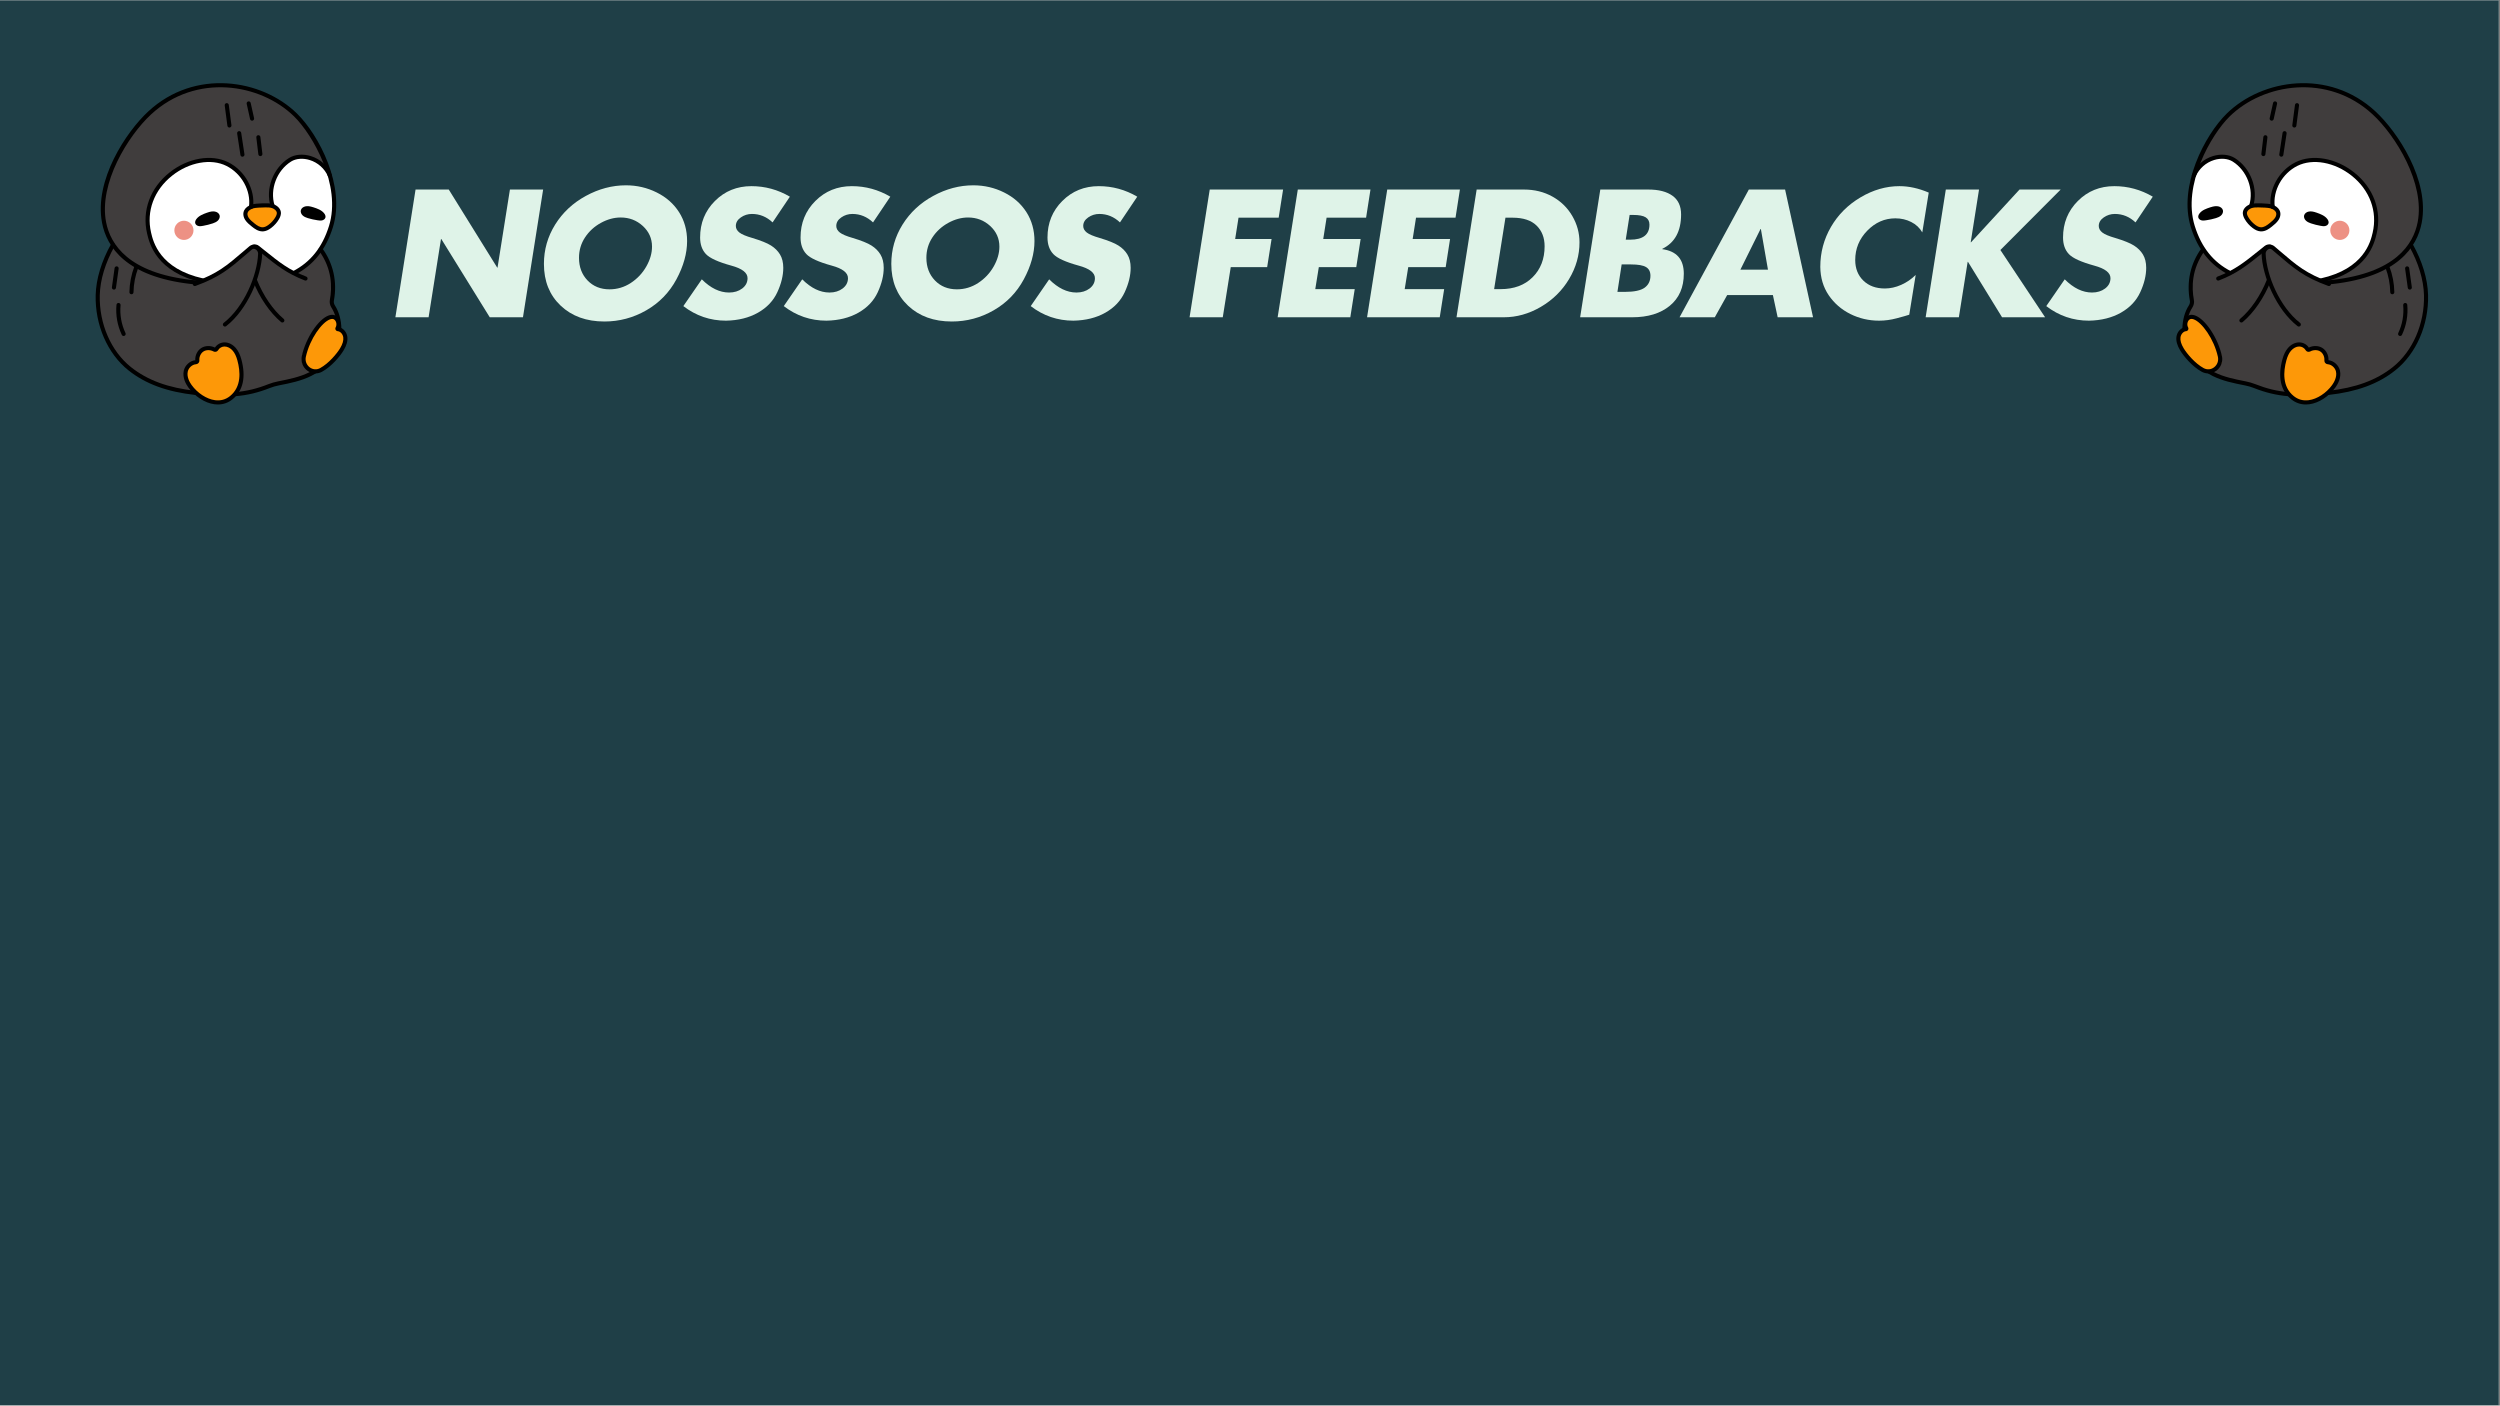 <svg xmlns="http://www.w3.org/2000/svg" xmlns:xlink="http://www.w3.org/1999/xlink" width="1366" zoomAndPan="magnify" viewBox="0 0 1024.5 576" height="768" preserveAspectRatio="xMidYMid meet" version="1.0"><rect x="0" y="0" width="1024.5" height="576" fill="#808080" stroke="none"/><defs><g/><clipPath id="d1fbc9f12b"><path d="M 0 0.141 L 1024 0.141 L 1024 575.859 L 0 575.859 Z M 0 0.141 " clip-rule="nonzero"/></clipPath><clipPath id="0085725b24"><path d="M 123 129 L 142.613 129 L 142.613 154 L 123 154 Z M 123 129 " clip-rule="nonzero"/></clipPath><clipPath id="735d851db3"><path d="M 953 99 L 995.727 99 L 995.727 162 L 953 162 Z M 953 99 " clip-rule="nonzero"/></clipPath><clipPath id="f1d25b22ab"><path d="M 891.621 129 L 911 129 L 911 154 L 891.621 154 Z M 891.621 129 " clip-rule="nonzero"/></clipPath></defs><g clip-path="url(#d1fbc9f12b)"><path fill="#ffffff" d="M 0 0.141 L 1024 0.141 L 1024 575.859 L 0 575.859 Z M 0 0.141 " fill-opacity="1" fill-rule="nonzero"/><path fill="#1f3f47" d="M 0 0.141 L 1024 0.141 L 1024 575.859 L 0 575.859 Z M 0 0.141 " fill-opacity="1" fill-rule="nonzero"/></g><path fill="#403d3d" d="M 139.066 134.953 C 139.035 131.605 138.215 128.207 136.551 125.637 C 136.051 124.871 135.832 123.949 136 123.051 C 137.41 115.578 135.617 108.238 131.02 102.27 C 128.473 95.562 121.508 91.801 114.863 89.305 C 97.199 82.66 78.453 81.281 53.262 90.246 C 45.91 98.793 40.324 107.949 40.035 119.434 C 39.746 130.918 44.879 144.52 53.609 151.453 C 63.434 159.254 74.977 160.957 87.305 161.578 C 94.797 161.957 101.602 161.672 110.332 158.203 C 111.574 157.707 112.867 157.355 114.176 157.098 C 118.512 156.238 123.07 155.352 127.184 153.293 C 127.785 152.992 128.379 152.66 128.957 152.305 " fill-opacity="1" fill-rule="nonzero"/><path fill="#403d3d" d="M 105.07 116.238 C 116.938 114.605 130.086 110.562 135.621 92.871 C 140.852 76.156 129.512 55.348 121.109 47.117 C 106.703 33.012 79.773 29.242 61.367 46.246 C 52.344 54.582 39.418 74.332 42.648 91.18 C 44.59 101.297 52.84 112.699 78.438 115.551 C 80.973 115.836 97.852 117.23 105.07 116.238 Z M 105.07 116.238 " fill-opacity="1" fill-rule="nonzero"/><path fill="#ffffff" d="M 101.215 116.797 C 112.332 117.469 123.168 111.762 129.648 104.426 C 134.914 98.465 136.691 92.191 136.508 85.145 C 136.324 78.102 137.762 76.375 134.82 71.176 C 132.027 66.23 125.742 62.352 120.945 64.801 C 116.148 67.25 112.461 71.828 111.055 77.082 C 110.301 79.895 110.266 83.168 112.066 85.449 C 109.102 85.535 106.133 85.617 103.164 85.703 C 103.75 78.859 100.703 72.059 95.379 68.379 C 90.055 64.695 82.695 64.297 77.023 67.383 C 70.852 70.957 62.066 76.824 61.445 83.594 C 60.828 90.359 58.77 102.812 72.324 110.918 C 84.469 116.668 90.195 116.129 101.215 116.797 Z M 101.215 116.797 " fill-opacity="1" fill-rule="nonzero"/><path fill="#fd9808" d="M 103.668 84.535 C 102.48 84.875 101.359 85.539 100.855 86.5 C 100.316 87.52 100.562 88.715 101.184 89.676 C 101.805 90.637 102.762 91.41 103.703 92.168 C 104.855 93.098 106.219 94.09 107.84 93.973 C 108.883 93.898 109.809 93.363 110.59 92.77 C 111.859 91.809 112.902 90.637 113.633 89.348 C 114.07 88.582 114.402 87.73 114.25 86.902 C 114.035 85.73 112.863 84.824 111.547 84.387 C 110.227 83.949 104.859 84.199 103.668 84.535 Z M 103.668 84.535 " fill-opacity="1" fill-rule="nonzero"/><path fill="#ed9184" d="M 79.293 94.391 C 79.293 94.914 79.195 95.414 78.996 95.898 C 78.797 96.379 78.512 96.805 78.145 97.176 C 77.777 97.543 77.352 97.828 76.871 98.027 C 76.391 98.227 75.891 98.328 75.371 98.328 C 74.852 98.328 74.352 98.227 73.871 98.027 C 73.391 97.828 72.965 97.543 72.598 97.176 C 72.23 96.805 71.945 96.379 71.746 95.898 C 71.547 95.414 71.449 94.914 71.449 94.391 C 71.449 93.871 71.547 93.367 71.746 92.887 C 71.945 92.402 72.23 91.977 72.598 91.609 C 72.965 91.238 73.391 90.953 73.871 90.754 C 74.352 90.555 74.852 90.453 75.371 90.453 C 75.891 90.453 76.391 90.555 76.871 90.754 C 77.352 90.953 77.777 91.238 78.145 91.609 C 78.512 91.977 78.797 92.402 78.996 92.887 C 79.195 93.367 79.293 93.871 79.293 94.391 Z M 79.293 94.391 " fill-opacity="1" fill-rule="nonzero"/><path fill="#000000" d="M 84.797 87.18 C 83.18 87.762 81.465 88.418 80.453 89.812 C 80.102 90.301 79.848 90.918 80.012 91.5 C 80.18 92.105 80.777 92.512 81.391 92.637 C 82.008 92.762 82.641 92.656 83.258 92.539 C 84.605 92.285 85.945 91.98 87.238 91.531 C 87.984 91.27 88.734 90.945 89.297 90.391 C 89.863 89.836 90.211 89 90 88.234 C 89.77 87.395 88.926 86.844 88.074 86.695 C 87.219 86.547 86.316 86.633 84.797 87.18 Z M 84.797 87.18 " fill-opacity="1" fill-rule="nonzero"/><path fill="#000000" d="M 128.449 84.957 C 130.082 85.492 131.816 86.094 132.867 87.461 C 133.234 87.938 133.508 88.547 133.363 89.133 C 133.211 89.742 132.625 90.168 132.016 90.312 C 131.402 90.457 130.766 90.367 130.145 90.27 C 128.793 90.055 127.445 89.793 126.137 89.379 C 125.383 89.141 124.625 88.84 124.043 88.301 C 123.465 87.762 123.09 86.938 123.277 86.168 C 123.484 85.324 124.309 84.746 125.16 84.57 C 126.008 84.398 126.91 84.457 128.449 84.957 Z M 128.449 84.957 " fill-opacity="1" fill-rule="nonzero"/><path fill="#000000" d="M 80.184 161.867 C 80.152 161.867 80.125 161.867 80.094 161.863 C 68.414 160.574 59.691 157.371 52.648 151.773 C 44.051 144.945 38.902 133.125 39.207 120.918 C 39.375 114.328 41.562 107.09 45.535 99.98 C 45.762 99.574 46.273 99.43 46.676 99.66 C 47.082 99.887 47.227 100.398 47 100.805 C 43.156 107.676 41.043 114.645 40.887 120.961 C 40.594 132.648 45.5 143.949 53.688 150.453 C 60.477 155.844 68.926 158.938 80.277 160.188 C 80.734 160.238 81.066 160.656 81.02 161.117 C 80.973 161.547 80.605 161.867 80.184 161.867 Z M 80.184 161.867 " fill-opacity="1" fill-rule="nonzero"/><path fill="#000000" d="M 96.527 162.363 C 96.098 162.363 95.73 162.031 95.691 161.59 C 95.652 161.129 95.996 160.723 96.457 160.684 C 101.082 160.297 105.395 159.258 110.023 157.418 C 111.238 156.938 112.543 156.562 114.016 156.27 L 114.145 156.246 C 118.418 155.398 122.84 154.527 126.809 152.539 C 127.391 152.246 127.969 151.926 128.527 151.582 C 128.922 151.344 129.438 151.465 129.68 151.863 C 129.922 152.262 129.797 152.777 129.402 153.02 C 128.801 153.391 128.18 153.734 127.559 154.047 C 123.387 156.137 118.852 157.031 114.469 157.898 L 114.34 157.922 C 112.969 158.195 111.758 158.543 110.641 158.984 C 105.855 160.887 101.391 161.961 96.598 162.359 C 96.574 162.363 96.551 162.363 96.527 162.363 Z M 96.527 162.363 " fill-opacity="1" fill-rule="nonzero"/><path fill="#000000" d="M 139.066 135.797 C 138.605 135.797 138.23 135.426 138.227 134.961 C 138.195 131.562 137.348 128.414 135.848 126.098 C 135.211 125.117 134.973 123.98 135.176 122.895 C 136.137 117.789 136.145 110.152 130.727 102.758 C 130.453 102.383 130.531 101.855 130.906 101.578 C 131.277 101.305 131.805 101.383 132.078 101.758 C 136.586 107.91 138.273 115.527 136.828 123.207 C 136.703 123.863 136.855 124.566 137.254 125.18 C 138.93 127.762 139.871 131.23 139.906 134.945 C 139.91 135.41 139.539 135.793 139.074 135.797 C 139.07 135.797 139.07 135.797 139.066 135.797 Z M 139.066 135.797 " fill-opacity="1" fill-rule="nonzero"/><path fill="#fd9808" d="M 129.391 152.191 C 132.734 150.926 137.625 147.273 140.094 143.148 C 140.996 141.641 141.73 139.898 141.504 138.141 C 141.293 136.531 140.016 134.992 138.48 134.887 C 138.301 134.875 138.207 134.695 138.297 134.535 C 139.043 133.207 138.746 131.312 137.566 130.348 C 136.273 129.293 133.34 131.207 132.004 132.086 C 124.488 142.961 119.109 149.945 129.391 152.191 Z M 129.391 152.191 " fill-opacity="1" fill-rule="nonzero"/><g clip-path="url(#0085725b24)"><path fill="#000000" d="M 129.293 153.027 C 128.098 153.027 126.906 152.633 125.891 151.863 C 124.031 150.453 123.191 148.148 123.699 145.852 C 125.32 138.52 130.465 130.773 134.711 129.273 C 136.359 128.695 137.457 129.18 138.094 129.691 C 139.363 130.719 139.852 132.609 139.348 134.207 C 140.859 134.703 142.102 136.238 142.336 138.035 C 142.551 139.695 142.051 141.512 140.812 143.582 C 139.395 145.945 135.871 150.23 131.953 152.348 C 131.113 152.801 130.199 153.027 129.293 153.027 Z M 136.141 130.695 C 135.902 130.695 135.617 130.742 135.27 130.863 C 131.922 132.043 126.961 138.859 125.34 146.215 C 124.973 147.859 125.574 149.512 126.902 150.52 C 128.176 151.488 129.77 151.617 131.16 150.863 C 134.75 148.922 138.105 144.836 139.375 142.715 C 140.41 140.98 140.836 139.52 140.672 138.25 C 140.504 136.953 139.473 135.801 138.422 135.727 C 138.051 135.703 137.723 135.492 137.551 135.168 C 137.375 134.84 137.379 134.449 137.566 134.121 C 138.121 133.137 137.875 131.68 137.039 131.004 C 136.93 130.914 136.66 130.695 136.141 130.695 Z M 139.027 134.949 Z M 139.027 134.949 " fill-opacity="1" fill-rule="nonzero"/></g><path fill="#fd9808" d="M 94.77 162.977 C 89.211 167.445 81.629 163.496 77.852 158.281 C 76.566 156.5 75.652 154.234 76.133 152.066 C 76.613 149.898 78.918 148.121 81.008 148.469 C 80.48 146.535 81.348 144.293 83.016 143.273 C 84.68 142.25 86.996 142.547 88.441 143.637 C 88.926 142.125 90.488 141.148 92.023 141.148 C 93.559 141.148 95.016 142.004 96.031 143.199 C 97.047 144.395 97.664 145.898 98.082 147.43 C 99.48 152.531 99.789 158.941 94.77 162.977 Z M 94.77 162.977 " fill-opacity="1" fill-rule="nonzero"/><path fill="#000000" d="M 89.273 165.762 C 88.809 165.762 88.332 165.727 87.852 165.664 C 83.965 165.141 79.871 162.5 77.176 158.773 C 76.207 157.438 74.676 154.766 75.316 151.887 C 75.805 149.68 77.848 147.836 80.023 147.605 C 79.91 145.582 80.922 143.566 82.578 142.555 C 84.133 141.602 86.32 141.559 88.086 142.434 C 88.91 141.137 90.434 140.305 92.02 140.305 C 92.023 140.305 92.023 140.305 92.023 140.305 C 93.711 140.309 95.402 141.164 96.668 142.652 C 97.637 143.793 98.363 145.281 98.891 147.207 C 100.879 154.465 99.637 160.145 95.293 163.633 C 93.551 165.039 91.492 165.762 89.273 165.762 Z M 85.375 143.484 C 84.68 143.484 84.004 143.652 83.453 143.992 C 82.301 144.695 81.582 146.188 81.707 147.621 C 81.742 148.035 81.609 148.453 81.34 148.762 C 81.078 149.066 80.715 149.246 80.316 149.27 C 78.805 149.363 77.297 150.699 76.953 152.25 C 76.457 154.484 77.73 156.676 78.531 157.785 C 80.934 161.098 84.68 163.535 88.078 163.992 C 90.402 164.309 92.473 163.742 94.246 162.32 C 99.02 158.484 98.527 152.227 97.273 147.656 C 96.812 145.973 96.195 144.691 95.391 143.746 C 94.457 142.648 93.199 141.992 92.023 141.992 C 92.023 141.992 92.02 141.992 92.02 141.992 C 90.973 141.992 89.934 142.574 89.441 143.441 C 89.039 144.145 88.18 144.398 87.477 144.016 C 86.824 143.66 86.09 143.484 85.375 143.484 Z M 85.375 143.484 " fill-opacity="1" fill-rule="nonzero"/><path fill="#000000" d="M 46.695 118.684 C 46.656 118.684 46.617 118.68 46.578 118.672 C 46.117 118.609 45.797 118.184 45.863 117.723 L 46.957 109.867 C 47.02 109.406 47.445 109.086 47.902 109.152 C 48.363 109.215 48.684 109.641 48.617 110.102 L 47.523 117.957 C 47.465 118.379 47.105 118.684 46.695 118.684 Z M 46.695 118.684 " fill-opacity="1" fill-rule="nonzero"/><path fill="#000000" d="M 53.875 120.59 C 53.867 120.59 53.863 120.59 53.859 120.59 C 53.395 120.582 53.027 120.199 53.035 119.734 C 53.102 116.105 53.789 112.543 55.082 109.148 C 55.246 108.715 55.73 108.496 56.164 108.664 C 56.598 108.828 56.812 109.316 56.648 109.75 C 55.426 112.961 54.773 116.328 54.711 119.766 C 54.703 120.223 54.328 120.59 53.875 120.59 Z M 53.875 120.59 " fill-opacity="1" fill-rule="nonzero"/><path fill="#000000" d="M 50.668 137.691 C 50.355 137.691 50.055 137.516 49.91 137.211 C 48.098 133.387 47.348 129.133 47.734 124.914 C 47.777 124.449 48.18 124.102 48.648 124.152 C 49.109 124.195 49.449 124.605 49.406 125.066 C 49.047 128.984 49.742 132.934 51.426 136.488 C 51.625 136.91 51.445 137.41 51.027 137.613 C 50.91 137.668 50.789 137.691 50.668 137.691 Z M 50.668 137.691 " fill-opacity="1" fill-rule="nonzero"/><path fill="#000000" d="M 103.301 49.461 C 102.914 49.461 102.57 49.191 102.48 48.801 L 101.094 42.559 C 100.992 42.105 101.277 41.652 101.73 41.551 C 102.18 41.453 102.629 41.738 102.73 42.191 L 104.121 48.434 C 104.219 48.887 103.934 49.336 103.484 49.438 C 103.422 49.453 103.359 49.461 103.301 49.461 Z M 103.301 49.461 " fill-opacity="1" fill-rule="nonzero"/><path fill="#000000" d="M 94.016 52.27 C 93.602 52.27 93.242 51.961 93.184 51.539 L 92.09 43.207 C 92.031 42.746 92.352 42.324 92.812 42.262 C 93.27 42.203 93.691 42.527 93.754 42.988 L 94.848 51.316 C 94.91 51.781 94.586 52.203 94.125 52.262 C 94.09 52.27 94.051 52.27 94.016 52.27 Z M 94.016 52.27 " fill-opacity="1" fill-rule="nonzero"/><path fill="#000000" d="M 99.352 64.223 C 98.941 64.223 98.586 63.922 98.523 63.508 L 97.184 54.703 C 97.113 54.242 97.43 53.812 97.887 53.742 C 98.348 53.676 98.773 53.988 98.844 54.449 L 100.18 63.254 C 100.25 63.711 99.938 64.141 99.477 64.211 C 99.434 64.219 99.395 64.223 99.352 64.223 Z M 99.352 64.223 " fill-opacity="1" fill-rule="nonzero"/><path fill="#000000" d="M 106.699 63.977 C 106.281 63.977 105.918 63.66 105.867 63.234 L 105.043 56.344 C 104.984 55.879 105.312 55.461 105.773 55.406 C 106.234 55.352 106.652 55.68 106.707 56.141 L 107.531 63.031 C 107.59 63.492 107.258 63.914 106.801 63.969 C 106.766 63.973 106.73 63.977 106.699 63.977 Z M 106.699 63.977 " fill-opacity="1" fill-rule="nonzero"/><path fill="#000000" d="M 81.059 116.633 C 81.035 116.633 81.012 116.633 80.988 116.633 C 79.734 116.527 78.805 116.441 78.348 116.391 C 51.562 113.406 43.703 101.121 41.824 91.34 C 38.48 73.898 51.688 54.043 60.801 45.625 C 79.867 28.012 107.254 32.375 121.695 46.516 C 130.742 55.375 141.68 76.316 136.422 93.125 C 133.531 102.352 128.414 108.738 120.773 112.645 C 120.359 112.855 119.855 112.691 119.648 112.277 C 119.438 111.863 119.602 111.355 120.012 111.145 C 127.23 107.453 132.074 101.395 134.82 92.617 C 140.051 75.906 128.09 55.129 120.523 47.719 C 106.629 34.113 80.277 29.918 61.938 46.867 C 52.438 55.645 40.426 75.145 43.473 91.023 C 45.242 100.246 52.762 111.844 78.531 114.715 C 78.98 114.766 79.895 114.852 81.125 114.953 C 81.586 114.992 81.93 115.398 81.895 115.859 C 81.855 116.301 81.492 116.633 81.059 116.633 Z M 81.059 116.633 " fill-opacity="1" fill-rule="nonzero"/><path fill="#000000" d="M 107.574 94.824 C 105.812 94.824 104.387 93.801 103.176 92.824 C 102.242 92.074 101.184 91.219 100.48 90.133 C 99.621 88.805 99.484 87.297 100.113 86.105 C 100.676 85.035 101.891 84.168 103.441 83.727 C 104.711 83.367 110.238 83.062 111.809 83.586 C 113.598 84.18 114.82 85.363 115.074 86.75 C 115.297 87.941 114.773 89.043 114.363 89.766 C 113.578 91.145 112.449 92.414 111.098 93.441 C 109.98 94.289 108.938 94.738 107.902 94.812 C 107.793 94.82 107.684 94.824 107.574 94.824 Z M 108.785 84.992 C 106.891 84.992 104.582 85.152 103.898 85.348 C 102.801 85.66 101.941 86.234 101.598 86.891 C 101.258 87.539 101.367 88.406 101.891 89.219 C 102.441 90.074 103.352 90.805 104.227 91.512 C 105.309 92.383 106.477 93.227 107.781 93.133 C 108.492 93.082 109.223 92.754 110.086 92.098 C 111.258 91.207 112.23 90.113 112.906 88.93 C 113.352 88.145 113.516 87.551 113.426 87.055 C 113.285 86.305 112.445 85.57 111.281 85.184 C 110.867 85.047 109.898 84.992 108.785 84.992 Z M 108.785 84.992 " fill-opacity="1" fill-rule="nonzero"/><path fill="#000000" d="M 83.121 115.781 C 83.059 115.781 83 115.777 82.938 115.762 C 63.973 111.578 61.191 99.637 60.281 95.715 C 58.098 86.348 61.547 76.98 69.5 70.668 C 76.992 64.723 86.645 63.039 93.527 66.48 C 100.375 69.902 104.652 77.656 103.699 84.918 C 103.641 85.383 103.215 85.703 102.758 85.645 C 102.301 85.582 101.977 85.16 102.035 84.699 C 102.898 78.129 99.004 71.102 92.777 67.984 C 86.469 64.832 77.531 66.441 70.543 71.988 C 63.109 77.887 59.883 86.613 61.914 95.332 C 62.77 99 65.367 110.16 83.297 114.117 C 83.75 114.219 84.039 114.668 83.938 115.121 C 83.852 115.512 83.504 115.781 83.121 115.781 Z M 83.121 115.781 " fill-opacity="1" fill-rule="nonzero"/><path fill="#000000" d="M 111.695 85.184 C 111.336 85.184 111 84.949 110.891 84.586 C 108.699 77.355 111.922 68.84 118.395 64.773 C 120.785 63.27 124.141 62.969 127.375 63.961 C 131.211 65.141 134.344 67.934 135.969 71.617 C 136.156 72.043 135.965 72.539 135.539 72.73 C 135.117 72.918 134.621 72.727 134.434 72.301 C 133.008 69.062 130.254 66.609 126.883 65.57 C 124.109 64.719 121.27 64.953 119.285 66.199 C 113.434 69.875 110.516 77.57 112.496 84.094 C 112.633 84.539 112.383 85.008 111.938 85.145 C 111.855 85.172 111.773 85.184 111.695 85.184 Z M 111.695 85.184 " fill-opacity="1" fill-rule="nonzero"/><path fill="#403d3d" d="M 126.207 126.992 C 126.457 126.332 126.816 125.723 126.988 125.039 C 127.387 123.488 127.832 121.789 128.582 120.367 C 128.883 119.793 129.227 119.23 129.539 118.66 C 129.77 118.234 130.066 117.93 130.418 117.684 C 130.07 117.051 129.535 116.516 128.852 116.18 C 117.008 110.371 115.738 108.793 105.641 101.449 C 103.957 100.227 101.645 101.535 101.773 103.613 C 102.453 114.582 107.863 125.141 116.281 132.188 C 117.141 132.91 117.926 133.535 118.68 134.117 C 118.93 134.074 119.18 134.07 119.422 134.133 C 119.473 134.129 119.512 134.129 119.539 134.129 C 119.688 134.141 119.82 134.172 119.949 134.211 C 120.258 134.23 120.555 134.32 120.812 134.488 C 120.852 134.504 120.891 134.523 120.93 134.543 C 121.07 134.574 121.211 134.609 121.254 134.621 C 121.449 134.688 121.68 134.812 121.898 134.953 C 121.965 134.84 122.027 134.723 122.098 134.609 C 122.555 133.891 123.078 133.258 123.457 132.484 C 124.012 131.367 124.742 130.402 125.398 129.363 C 125.66 128.57 125.914 127.77 126.207 126.992 Z M 126.207 126.992 " fill-opacity="1" fill-rule="nonzero"/><path fill="#000000" d="M 115.707 132.168 C 115.52 132.168 115.328 132.102 115.168 131.969 C 110.555 128.082 106.367 121.961 103.684 115.176 C 103.516 114.742 103.727 114.254 104.156 114.082 C 104.59 113.91 105.074 114.121 105.246 114.551 C 107.828 121.086 111.84 126.965 116.25 130.68 C 116.602 130.98 116.648 131.512 116.352 131.867 C 116.184 132.066 115.949 132.168 115.707 132.168 Z M 115.707 132.168 " fill-opacity="1" fill-rule="nonzero"/><path fill="#000000" d="M 125.207 114.98 C 125.105 114.98 125.004 114.965 124.906 114.926 C 117.535 112.074 113.508 108.84 107.41 103.945 C 106.68 103.359 105.914 102.746 105.109 102.105 C 104.805 101.859 104.449 101.789 104.055 101.898 C 103.605 102.023 103.145 101.758 103.023 101.309 C 102.898 100.859 103.16 100.398 103.609 100.273 C 104.52 100.023 105.426 100.207 106.152 100.785 C 106.961 101.43 107.727 102.043 108.457 102.629 C 114.645 107.598 118.379 110.594 125.508 113.355 C 125.941 113.52 126.156 114.008 125.988 114.441 C 125.859 114.777 125.543 114.98 125.207 114.98 Z M 125.207 114.98 " fill-opacity="1" fill-rule="nonzero"/><path fill="#403d3d" d="M 82.961 127.809 C 82.688 127.156 82.312 126.562 82.113 125.883 C 81.668 124.344 81.168 122.66 80.371 121.266 C 80.051 120.703 79.688 120.152 79.359 119.59 C 79.113 119.172 78.809 118.879 78.449 118.645 C 78.777 118 79.293 117.449 79.965 117.09 C 91.613 110.898 92.832 109.277 102.688 101.605 C 104.328 100.328 106.684 101.559 106.621 103.645 C 106.301 114.625 101.234 125.355 93.051 132.68 C 92.215 133.426 91.449 134.078 90.715 134.684 C 90.465 134.648 90.215 134.652 89.973 134.723 C 89.922 134.723 89.883 134.723 89.855 134.723 C 89.711 134.738 89.578 134.777 89.449 134.82 C 89.141 134.848 88.848 134.945 88.594 135.125 C 88.555 135.141 88.52 135.16 88.48 135.18 C 88.34 135.219 88.199 135.258 88.156 135.273 C 87.965 135.348 87.738 135.477 87.527 135.625 C 87.457 135.512 87.387 135.398 87.312 135.285 C 86.836 134.586 86.293 133.969 85.887 133.211 C 85.297 132.109 84.535 131.168 83.848 130.152 C 83.559 129.371 83.281 128.578 82.961 127.809 Z M 82.961 127.809 " fill-opacity="1" fill-rule="nonzero"/><path fill="#000000" d="M 92.176 133.828 C 91.926 133.828 91.676 133.715 91.512 133.504 C 91.227 133.137 91.293 132.605 91.66 132.32 C 100.062 125.785 105.43 112.77 105.773 103.961 C 105.805 103.102 105.199 102.406 104.625 102.129 C 104.328 101.98 103.754 101.805 103.234 102.242 C 102.453 102.91 101.707 103.551 100.996 104.16 C 94.125 110.055 89.977 113.613 80.113 117.176 C 79.676 117.332 79.195 117.105 79.039 116.668 C 78.883 116.23 79.109 115.746 79.547 115.59 C 89.117 112.133 92.949 108.848 99.906 102.879 C 100.621 102.266 101.363 101.629 102.148 100.961 C 103.043 100.199 104.242 100.066 105.359 100.613 C 106.664 101.25 107.504 102.621 107.449 104.027 C 107.094 113.219 101.477 126.812 92.691 133.652 C 92.535 133.77 92.355 133.828 92.176 133.828 Z M 92.176 133.828 " fill-opacity="1" fill-rule="nonzero"/><g fill="#dff3e8" fill-opacity="1"><g transform="translate(157.592, 130.019)"><g><path d="M 26.312 -52.344 L 46.172 -20.344 L 46.297 -20.344 L 51.375 -52.344 L 64.984 -52.344 L 56.719 0 L 43.109 0 L 23.25 -32.078 L 23.125 -32.078 L 18.047 0 L 4.438 0 L 12.703 -52.344 Z M 26.312 -52.344 "/></g></g></g><g fill="#dff3e8" fill-opacity="1"><g transform="translate(217.213, 130.019)"><g><path d="M 64.359 -31.234 C 64.359 -26.191 62.898 -20.961 59.984 -15.547 C 57.066 -10.129 52.945 -5.895 47.625 -2.844 C 42.301 0.207 36.582 1.734 30.469 1.734 C 23.113 1.734 17.145 -0.426 12.562 -4.75 C 7.977 -9.082 5.688 -14.789 5.688 -21.875 C 5.688 -27.695 7.223 -33.07 10.297 -38 C 13.379 -42.938 17.57 -46.848 22.875 -49.734 C 28.176 -52.629 33.648 -54.078 39.297 -54.078 C 43.785 -54.078 47.984 -53.102 51.891 -51.156 C 55.805 -49.219 58.863 -46.523 61.062 -43.078 C 63.258 -39.629 64.359 -35.68 64.359 -31.234 Z M 32.562 -11.453 C 35.707 -11.453 38.609 -12.316 41.266 -14.047 C 43.93 -15.785 46.051 -18.031 47.625 -20.781 C 49.195 -23.539 49.984 -26.266 49.984 -28.953 C 49.984 -32.285 48.723 -35.109 46.203 -37.422 C 43.68 -39.734 40.66 -40.891 37.141 -40.891 C 34.41 -40.891 31.703 -40.148 29.016 -38.672 C 26.328 -37.191 24.16 -35.203 22.516 -32.703 C 20.879 -30.203 20.062 -27.422 20.062 -24.359 C 20.062 -20.617 21.227 -17.531 23.562 -15.094 C 25.906 -12.664 28.906 -11.453 32.562 -11.453 Z M 32.562 -11.453 "/></g></g></g><g fill="#dff3e8" fill-opacity="1"><g transform="translate(277.252, 130.019)"><g><path d="M 30.688 -53.734 C 36.281 -53.734 41.531 -52.297 46.438 -49.422 L 39.359 -38.875 C 36.91 -41.188 34.086 -42.344 30.891 -42.344 C 29.223 -42.344 27.707 -41.867 26.344 -40.922 C 24.977 -39.973 24.297 -38.805 24.297 -37.422 C 24.297 -36.398 24.781 -35.504 25.75 -34.734 C 26.727 -33.973 28.508 -33.223 31.094 -32.484 C 34.613 -31.422 37.16 -30.391 38.734 -29.391 C 40.305 -28.398 41.531 -27.176 42.406 -25.719 C 43.289 -24.258 43.734 -22.441 43.734 -20.266 C 43.734 -17.117 42.922 -13.785 41.297 -10.266 C 39.68 -6.754 37.035 -3.957 33.359 -1.875 C 29.68 0.207 25.316 1.297 20.266 1.391 C 13.785 1.391 7.957 -0.598 2.781 -4.578 L 10.344 -15.547 C 13.957 -11.941 17.68 -10.141 21.516 -10.141 C 23.648 -10.141 25.445 -10.691 26.906 -11.797 C 28.363 -12.91 29.094 -14.32 29.094 -16.031 C 29.094 -18.258 26.867 -19.973 22.422 -21.172 C 17.055 -22.648 13.586 -24.234 12.016 -25.922 C 10.441 -27.617 9.656 -29.879 9.656 -32.703 C 9.656 -38.617 11.676 -43.602 15.719 -47.656 C 19.77 -51.707 24.758 -53.734 30.688 -53.734 Z M 30.688 -53.734 "/></g></g></g><g fill="#dff3e8" fill-opacity="1"><g transform="translate(318.41, 130.019)"><g><path d="M 30.688 -53.734 C 36.281 -53.734 41.531 -52.297 46.438 -49.422 L 39.359 -38.875 C 36.91 -41.188 34.086 -42.344 30.891 -42.344 C 29.223 -42.344 27.707 -41.867 26.344 -40.922 C 24.977 -39.973 24.297 -38.805 24.297 -37.422 C 24.297 -36.398 24.781 -35.504 25.75 -34.734 C 26.727 -33.973 28.508 -33.223 31.094 -32.484 C 34.613 -31.422 37.16 -30.391 38.734 -29.391 C 40.305 -28.398 41.531 -27.176 42.406 -25.719 C 43.289 -24.258 43.734 -22.441 43.734 -20.266 C 43.734 -17.117 42.922 -13.785 41.297 -10.266 C 39.68 -6.754 37.035 -3.957 33.359 -1.875 C 29.68 0.207 25.316 1.297 20.266 1.391 C 13.785 1.391 7.957 -0.598 2.781 -4.578 L 10.344 -15.547 C 13.957 -11.941 17.68 -10.141 21.516 -10.141 C 23.648 -10.141 25.445 -10.691 26.906 -11.797 C 28.363 -12.91 29.094 -14.32 29.094 -16.031 C 29.094 -18.258 26.867 -19.973 22.422 -21.172 C 17.055 -22.648 13.586 -24.234 12.016 -25.922 C 10.441 -27.617 9.656 -29.879 9.656 -32.703 C 9.656 -38.617 11.676 -43.602 15.719 -47.656 C 19.77 -51.707 24.758 -53.734 30.688 -53.734 Z M 30.688 -53.734 "/></g></g></g><g fill="#dff3e8" fill-opacity="1"><g transform="translate(359.569, 130.019)"><g><path d="M 64.359 -31.234 C 64.359 -26.191 62.898 -20.961 59.984 -15.547 C 57.066 -10.129 52.945 -5.895 47.625 -2.844 C 42.301 0.207 36.582 1.734 30.469 1.734 C 23.113 1.734 17.145 -0.426 12.562 -4.75 C 7.977 -9.082 5.688 -14.789 5.688 -21.875 C 5.688 -27.695 7.223 -33.07 10.297 -38 C 13.379 -42.938 17.57 -46.848 22.875 -49.734 C 28.176 -52.629 33.648 -54.078 39.297 -54.078 C 43.785 -54.078 47.984 -53.102 51.891 -51.156 C 55.805 -49.219 58.863 -46.523 61.062 -43.078 C 63.258 -39.629 64.359 -35.68 64.359 -31.234 Z M 32.562 -11.453 C 35.707 -11.453 38.609 -12.316 41.266 -14.047 C 43.93 -15.785 46.051 -18.031 47.625 -20.781 C 49.195 -23.539 49.984 -26.266 49.984 -28.953 C 49.984 -32.285 48.723 -35.109 46.203 -37.422 C 43.68 -39.734 40.66 -40.891 37.141 -40.891 C 34.41 -40.891 31.703 -40.148 29.016 -38.672 C 26.328 -37.191 24.16 -35.203 22.516 -32.703 C 20.879 -30.203 20.062 -27.422 20.062 -24.359 C 20.062 -20.617 21.227 -17.531 23.562 -15.094 C 25.906 -12.664 28.906 -11.453 32.562 -11.453 Z M 32.562 -11.453 "/></g></g></g><g fill="#dff3e8" fill-opacity="1"><g transform="translate(419.607, 130.019)"><g><path d="M 30.688 -53.734 C 36.281 -53.734 41.531 -52.297 46.438 -49.422 L 39.359 -38.875 C 36.91 -41.188 34.086 -42.344 30.891 -42.344 C 29.223 -42.344 27.707 -41.867 26.344 -40.922 C 24.977 -39.973 24.297 -38.805 24.297 -37.422 C 24.297 -36.398 24.781 -35.504 25.75 -34.734 C 26.727 -33.973 28.508 -33.223 31.094 -32.484 C 34.613 -31.422 37.16 -30.391 38.734 -29.391 C 40.305 -28.398 41.531 -27.176 42.406 -25.719 C 43.289 -24.258 43.734 -22.441 43.734 -20.266 C 43.734 -17.117 42.922 -13.785 41.297 -10.266 C 39.68 -6.754 37.035 -3.957 33.359 -1.875 C 29.68 0.207 25.316 1.297 20.266 1.391 C 13.785 1.391 7.957 -0.598 2.781 -4.578 L 10.344 -15.547 C 13.957 -11.941 17.68 -10.141 21.516 -10.141 C 23.648 -10.141 25.445 -10.691 26.906 -11.797 C 28.363 -12.91 29.094 -14.32 29.094 -16.031 C 29.094 -18.258 26.867 -19.973 22.422 -21.172 C 17.055 -22.648 13.586 -24.234 12.016 -25.922 C 10.441 -27.617 9.656 -29.879 9.656 -32.703 C 9.656 -38.617 11.676 -43.602 15.719 -47.656 C 19.77 -51.707 24.758 -53.734 30.688 -53.734 Z M 30.688 -53.734 "/></g></g></g><g fill="#dff3e8" fill-opacity="1"><g transform="translate(460.766, 130.019)"><g/></g></g><g fill="#dff3e8" fill-opacity="1"><g transform="translate(483.046, 130.019)"><g><path d="M 42.766 -52.344 L 40.953 -40.812 L 24.5 -40.812 L 23.125 -32.078 L 38.047 -32.078 L 36.234 -20.547 L 21.312 -20.547 L 18.047 0 L 4.438 0 L 12.703 -52.344 Z M 42.766 -52.344 "/></g></g></g><g fill="#dff3e8" fill-opacity="1"><g transform="translate(519.138, 130.019)"><g><path d="M 42.484 -52.344 L 40.688 -40.812 L 24.5 -40.812 L 23.125 -32.078 L 38.453 -32.078 L 36.656 -20.547 L 21.312 -20.547 L 19.859 -11.531 L 36.031 -11.531 L 34.219 0 L 4.438 0 L 12.703 -52.344 Z M 42.484 -52.344 "/></g></g></g><g fill="#dff3e8" fill-opacity="1"><g transform="translate(555.785, 130.019)"><g><path d="M 42.484 -52.344 L 40.688 -40.812 L 24.5 -40.812 L 23.125 -32.078 L 38.453 -32.078 L 36.656 -20.547 L 21.312 -20.547 L 19.859 -11.531 L 36.031 -11.531 L 34.219 0 L 4.438 0 L 12.703 -52.344 Z M 42.484 -52.344 "/></g></g></g><g fill="#dff3e8" fill-opacity="1"><g transform="translate(592.433, 130.019)"><g><path d="M 32.078 -52.344 C 36.422 -52.344 40.316 -51.379 43.766 -49.453 C 47.211 -47.535 49.922 -44.891 51.891 -41.516 C 53.859 -38.141 54.844 -34.531 54.844 -30.688 C 54.844 -25.406 53.414 -20.391 50.562 -15.641 C 47.719 -10.898 43.863 -7.109 39 -4.266 C 34.145 -1.422 29.082 0 23.812 0 L 4.438 0 L 12.703 -52.344 Z M 19.859 -11.531 L 22.5 -11.531 C 28 -11.531 32.379 -13.16 35.641 -16.422 C 38.91 -19.68 40.547 -23.906 40.547 -29.094 C 40.547 -32.602 39.445 -35.43 37.25 -37.578 C 35.051 -39.734 31.773 -40.812 27.422 -40.812 L 24.5 -40.812 Z M 19.859 -11.531 "/></g></g></g><g fill="#dff3e8" fill-opacity="1"><g transform="translate(643.101, 130.019)"><g><path d="M 32.422 -52.344 C 36.629 -52.344 39.91 -51.5 42.266 -49.812 C 44.629 -48.125 45.812 -45.566 45.812 -42.141 C 45.812 -35.242 43.242 -30.547 38.109 -28.047 L 38.109 -27.906 C 43.984 -27.125 46.922 -23.77 46.922 -17.844 C 46.922 -12.238 45.008 -7.863 41.188 -4.719 C 37.375 -1.57 32.227 0 25.75 0 L 4.438 0 L 12.703 -52.344 Z M 24.719 -41.938 L 23.125 -31.797 L 24.922 -31.797 C 30.203 -31.797 32.844 -33.852 32.844 -37.969 C 32.844 -39.312 32.332 -40.305 31.312 -40.953 C 30.289 -41.609 28.555 -41.938 26.109 -41.938 Z M 19.719 -10.406 L 22.766 -10.406 C 26.609 -10.406 29.316 -10.984 30.891 -12.141 C 32.461 -13.305 33.25 -14.93 33.25 -17.016 C 33.25 -18.672 32.645 -19.859 31.438 -20.578 C 30.238 -21.297 28.18 -21.656 25.266 -21.656 L 21.453 -21.656 Z M 19.719 -10.406 "/></g></g></g><g fill="#dff3e8" fill-opacity="1"><g transform="translate(688.563, 130.019)"><g><path d="M 42.969 -52.344 L 54.422 0 L 39.922 0 L 37.969 -9.094 L 19.234 -9.094 L 14.156 0 L -0.281 0 L 28.109 -52.344 Z M 24.641 -19.5 L 35.953 -19.5 L 33.047 -36.172 L 32.906 -36.172 Z M 24.641 -19.5 "/></g></g></g><g fill="#dff3e8" fill-opacity="1"><g transform="translate(740.411, 130.019)"><g><path d="M 47.344 -34.781 C 46.281 -36.633 44.766 -38.055 42.797 -39.047 C 40.828 -40.047 38.664 -40.547 36.312 -40.547 C 31.914 -40.547 28.07 -38.852 24.781 -35.469 C 21.5 -32.094 19.859 -28.094 19.859 -23.469 C 19.859 -20 20.969 -17.188 23.188 -15.031 C 25.406 -12.875 28.344 -11.797 32 -11.797 C 34.219 -11.797 36.445 -12.289 38.688 -13.281 C 40.938 -14.281 42.922 -15.641 44.641 -17.359 L 42 -1.047 C 41.031 -0.723 39.328 -0.238 36.891 0.406 C 34.461 1.062 32.047 1.391 29.641 1.391 C 25.43 1.391 21.5 0.477 17.844 -1.344 C 14.188 -3.176 11.234 -5.742 8.984 -9.047 C 6.742 -12.359 5.598 -16.219 5.547 -20.625 C 5.547 -26.539 7.004 -32.008 9.922 -37.031 C 12.836 -42.051 16.875 -46.086 22.031 -49.141 C 27.195 -52.203 32.508 -53.734 37.969 -53.734 C 41.863 -53.734 45.867 -52.852 49.984 -51.094 Z M 47.344 -34.781 "/></g></g></g><g fill="#dff3e8" fill-opacity="1"><g transform="translate(784.693, 130.019)"><g><path d="M 26.312 -52.344 L 22.906 -30.75 L 23.047 -30.75 L 42.906 -52.344 L 59.766 -52.344 L 35.062 -27.562 L 53.391 0 L 35.75 0 L 21.797 -22.703 L 21.656 -22.703 L 18.047 0 L 4.438 0 L 12.703 -52.344 Z M 26.312 -52.344 "/></g></g></g><g fill="#dff3e8" fill-opacity="1"><g transform="translate(835.777, 130.019)"><g><path d="M 30.688 -53.734 C 36.281 -53.734 41.531 -52.297 46.438 -49.422 L 39.359 -38.875 C 36.91 -41.188 34.086 -42.344 30.891 -42.344 C 29.223 -42.344 27.707 -41.867 26.344 -40.922 C 24.977 -39.973 24.297 -38.805 24.297 -37.422 C 24.297 -36.398 24.781 -35.504 25.75 -34.734 C 26.727 -33.973 28.508 -33.223 31.094 -32.484 C 34.613 -31.422 37.16 -30.391 38.734 -29.391 C 40.305 -28.398 41.531 -27.176 42.406 -25.719 C 43.289 -24.258 43.734 -22.441 43.734 -20.266 C 43.734 -17.117 42.922 -13.785 41.297 -10.266 C 39.68 -6.754 37.035 -3.957 33.359 -1.875 C 29.68 0.207 25.316 1.297 20.266 1.391 C 13.785 1.391 7.957 -0.598 2.781 -4.578 L 10.344 -15.547 C 13.957 -11.941 17.68 -10.141 21.516 -10.141 C 23.648 -10.141 25.445 -10.691 26.906 -11.797 C 28.363 -12.91 29.094 -14.32 29.094 -16.031 C 29.094 -18.258 26.867 -19.973 22.422 -21.172 C 17.055 -22.648 13.586 -24.234 12.016 -25.922 C 10.441 -27.617 9.656 -29.879 9.656 -32.703 C 9.656 -38.617 11.676 -43.602 15.719 -47.656 C 19.77 -51.707 24.758 -53.734 30.688 -53.734 Z M 30.688 -53.734 "/></g></g></g><g fill="#dff3e8" fill-opacity="1"><g transform="translate(876.945, 130.019)"><g/></g></g><path fill="#403d3d" d="M 895.168 134.953 C 895.199 131.605 896.02 128.207 897.684 125.637 C 898.18 124.871 898.402 123.949 898.23 123.051 C 896.824 115.578 898.617 108.238 903.215 102.27 C 905.762 95.562 912.727 91.801 919.367 89.305 C 937.035 82.66 955.781 81.281 980.973 90.246 C 988.324 98.793 993.91 107.949 994.199 119.434 C 994.484 130.918 989.355 144.52 980.625 151.453 C 970.801 159.254 959.258 160.957 946.93 161.578 C 939.438 161.957 932.633 161.672 923.902 158.203 C 922.66 157.707 921.367 157.355 920.059 157.098 C 915.723 156.238 911.164 155.352 907.051 153.293 C 906.449 152.992 905.855 152.66 905.277 152.305 " fill-opacity="1" fill-rule="nonzero"/><path fill="#403d3d" d="M 929.164 116.238 C 917.297 114.605 904.148 110.562 898.613 92.871 C 893.383 76.156 904.723 55.348 913.125 47.117 C 927.531 33.012 954.461 29.242 972.867 46.246 C 981.891 54.582 994.816 74.332 991.586 91.18 C 989.645 101.297 981.395 112.699 955.797 115.551 C 953.262 115.836 936.383 117.23 929.164 116.238 Z M 929.164 116.238 " fill-opacity="1" fill-rule="nonzero"/><path fill="#ffffff" d="M 933.016 116.797 C 921.902 117.469 911.066 111.762 904.586 104.426 C 899.32 98.465 897.543 92.191 897.727 85.145 C 897.91 78.102 896.473 76.375 899.41 71.176 C 902.207 66.23 908.492 62.352 913.289 64.801 C 918.086 67.25 921.773 71.828 923.18 77.082 C 923.934 79.895 923.969 83.168 922.164 85.449 C 925.133 85.535 928.102 85.617 931.07 85.703 C 930.484 78.859 933.531 72.059 938.855 68.379 C 944.176 64.695 951.539 64.297 957.211 67.383 C 963.383 70.957 972.168 76.824 972.789 83.594 C 973.406 90.359 975.465 102.812 961.91 110.918 C 949.766 116.668 944.039 116.129 933.016 116.797 Z M 933.016 116.797 " fill-opacity="1" fill-rule="nonzero"/><path fill="#fd9808" d="M 930.566 84.535 C 931.754 84.875 932.875 85.539 933.379 86.5 C 933.918 87.52 933.668 88.715 933.051 89.676 C 932.43 90.637 931.473 91.41 930.531 92.168 C 929.379 93.098 928.016 94.09 926.391 93.973 C 925.352 93.898 924.422 93.363 923.641 92.77 C 922.375 91.809 921.332 90.637 920.602 89.348 C 920.164 88.582 919.832 87.73 919.984 86.902 C 920.199 85.73 921.371 84.824 922.688 84.387 C 924.008 83.949 929.375 84.199 930.566 84.535 Z M 930.566 84.535 " fill-opacity="1" fill-rule="nonzero"/><path fill="#ed9184" d="M 954.941 94.391 C 954.941 94.914 955.039 95.414 955.238 95.898 C 955.438 96.379 955.723 96.805 956.09 97.176 C 956.457 97.543 956.883 97.828 957.363 98.027 C 957.844 98.227 958.344 98.328 958.863 98.328 C 959.383 98.328 959.883 98.227 960.363 98.027 C 960.844 97.828 961.27 97.543 961.637 97.176 C 962.004 96.805 962.289 96.379 962.488 95.898 C 962.688 95.414 962.785 94.914 962.785 94.391 C 962.785 93.871 962.688 93.367 962.488 92.887 C 962.289 92.402 962.004 91.977 961.637 91.609 C 961.27 91.238 960.844 90.953 960.363 90.754 C 959.883 90.555 959.383 90.453 958.863 90.453 C 958.344 90.453 957.844 90.555 957.363 90.754 C 956.883 90.953 956.457 91.238 956.09 91.609 C 955.723 91.977 955.438 92.402 955.238 92.887 C 955.039 93.367 954.941 93.871 954.941 94.391 Z M 954.941 94.391 " fill-opacity="1" fill-rule="nonzero"/><path fill="#000000" d="M 949.438 87.18 C 951.055 87.762 952.77 88.418 953.781 89.812 C 954.133 90.301 954.387 90.918 954.223 91.5 C 954.055 92.105 953.457 92.512 952.844 92.637 C 952.227 92.762 951.594 92.656 950.977 92.539 C 949.629 92.285 948.289 91.98 946.996 91.531 C 946.25 91.27 945.5 90.945 944.938 90.391 C 944.371 89.836 944.023 89 944.234 88.234 C 944.465 87.395 945.309 86.844 946.16 86.695 C 947.016 86.547 947.918 86.633 949.438 87.18 Z M 949.438 87.18 " fill-opacity="1" fill-rule="nonzero"/><path fill="#000000" d="M 905.785 84.957 C 904.152 85.492 902.418 86.094 901.367 87.461 C 901 87.938 900.727 88.547 900.871 89.133 C 901.023 89.742 901.609 90.168 902.219 90.312 C 902.828 90.457 903.469 90.367 904.086 90.27 C 905.441 90.055 906.789 89.793 908.098 89.379 C 908.852 89.141 909.609 88.84 910.191 88.301 C 910.77 87.762 911.141 86.938 910.953 86.168 C 910.75 85.324 909.926 84.746 909.074 84.57 C 908.227 84.398 907.324 84.457 905.785 84.957 Z M 905.785 84.957 " fill-opacity="1" fill-rule="nonzero"/><g clip-path="url(#735d851db3)"><path fill="#000000" d="M 954.051 161.867 C 954.078 161.867 954.109 161.867 954.141 161.863 C 965.82 160.574 974.539 157.371 981.586 151.773 C 990.18 144.945 995.332 133.125 995.027 120.918 C 994.859 114.328 992.672 107.09 988.699 99.98 C 988.473 99.574 987.961 99.43 987.555 99.66 C 987.152 99.887 987.008 100.398 987.234 100.805 C 991.078 107.676 993.191 114.645 993.348 120.961 C 993.641 132.648 988.734 143.949 980.547 150.453 C 973.758 155.844 965.309 158.938 953.957 160.188 C 953.5 160.238 953.164 160.656 953.215 161.117 C 953.262 161.547 953.629 161.867 954.051 161.867 Z M 954.051 161.867 " fill-opacity="1" fill-rule="nonzero"/></g><path fill="#000000" d="M 937.707 162.363 C 938.137 162.363 938.504 162.031 938.543 161.59 C 938.582 161.129 938.238 160.723 937.773 160.684 C 933.148 160.297 928.84 159.258 924.211 157.418 C 922.996 156.938 921.691 156.562 920.219 156.27 L 920.09 156.246 C 915.816 155.398 911.395 154.527 907.426 152.539 C 906.844 152.246 906.266 151.926 905.707 151.582 C 905.312 151.344 904.797 151.465 904.555 151.863 C 904.312 152.262 904.438 152.777 904.832 153.02 C 905.434 153.391 906.055 153.734 906.676 154.047 C 910.848 156.137 915.383 157.031 919.766 157.898 L 919.895 157.922 C 921.266 158.195 922.477 158.543 923.594 158.984 C 928.379 160.887 932.844 161.961 937.637 162.359 C 937.66 162.363 937.684 162.363 937.707 162.363 Z M 937.707 162.363 " fill-opacity="1" fill-rule="nonzero"/><path fill="#000000" d="M 895.168 135.797 C 895.629 135.797 896.004 135.426 896.008 134.961 C 896.039 131.562 896.883 128.414 898.387 126.098 C 899.023 125.117 899.262 123.98 899.055 122.895 C 898.098 117.789 898.09 110.152 903.508 102.758 C 903.781 102.383 903.703 101.855 903.328 101.578 C 902.957 101.305 902.43 101.383 902.156 101.758 C 897.648 107.91 895.961 115.527 897.406 123.207 C 897.531 123.863 897.379 124.566 896.98 125.18 C 895.305 127.762 894.363 131.23 894.328 134.945 C 894.324 135.41 894.695 135.793 895.16 135.797 C 895.164 135.797 895.164 135.797 895.168 135.797 Z M 895.168 135.797 " fill-opacity="1" fill-rule="nonzero"/><path fill="#fd9808" d="M 904.844 152.191 C 901.496 150.926 896.609 147.273 894.141 143.148 C 893.238 141.641 892.504 139.898 892.73 138.141 C 892.941 136.531 894.219 134.992 895.754 134.887 C 895.934 134.875 896.027 134.695 895.938 134.535 C 895.191 133.207 895.488 131.312 896.668 130.348 C 897.961 129.293 900.895 131.207 902.23 132.086 C 909.746 142.961 915.125 149.945 904.844 152.191 Z M 904.844 152.191 " fill-opacity="1" fill-rule="nonzero"/><g clip-path="url(#f1d25b22ab)"><path fill="#000000" d="M 904.941 153.027 C 906.137 153.027 907.328 152.633 908.344 151.863 C 910.203 150.453 911.043 148.148 910.535 145.852 C 908.914 138.52 903.77 130.773 899.523 129.273 C 897.875 128.695 896.777 129.18 896.141 129.691 C 894.871 130.719 894.383 132.609 894.887 134.207 C 893.375 134.703 892.133 136.238 891.898 138.035 C 891.684 139.695 892.184 141.512 893.422 143.582 C 894.836 145.945 898.363 150.23 902.277 152.348 C 903.121 152.801 904.031 153.027 904.941 153.027 Z M 898.094 130.695 C 898.332 130.695 898.617 130.742 898.965 130.863 C 902.312 132.043 907.27 138.859 908.895 146.215 C 909.258 147.859 908.66 149.512 907.332 150.52 C 906.059 151.488 904.465 151.617 903.074 150.863 C 899.484 148.922 896.129 144.836 894.859 142.715 C 893.824 140.98 893.398 139.52 893.562 138.25 C 893.73 136.953 894.762 135.801 895.812 135.727 C 896.184 135.703 896.512 135.492 896.684 135.168 C 896.859 134.84 896.855 134.449 896.668 134.121 C 896.113 133.137 896.359 131.68 897.195 131.004 C 897.305 130.914 897.574 130.695 898.094 130.695 Z M 895.207 134.949 Z M 895.207 134.949 " fill-opacity="1" fill-rule="nonzero"/></g><path fill="#fd9808" d="M 939.465 162.977 C 945.023 167.445 952.605 163.496 956.383 158.281 C 957.668 156.5 958.582 154.234 958.102 152.066 C 957.621 149.898 955.316 148.121 953.227 148.469 C 953.754 146.535 952.887 144.293 951.219 143.273 C 949.555 142.25 947.238 142.547 945.793 143.637 C 945.309 142.125 943.746 141.148 942.211 141.148 C 940.676 141.148 939.219 142.004 938.203 143.199 C 937.188 144.395 936.57 145.898 936.152 147.43 C 934.754 152.531 934.445 158.941 939.465 162.977 Z M 939.465 162.977 " fill-opacity="1" fill-rule="nonzero"/><path fill="#000000" d="M 944.961 165.762 C 945.426 165.762 945.902 165.727 946.379 165.664 C 950.27 165.141 954.363 162.5 957.059 158.773 C 958.027 157.438 959.559 154.766 958.918 151.887 C 958.43 149.68 956.387 147.836 954.211 147.605 C 954.324 145.582 953.312 143.566 951.656 142.555 C 950.102 141.602 947.914 141.559 946.148 142.434 C 945.324 141.137 943.801 140.305 942.215 140.305 C 942.211 140.305 942.211 140.305 942.211 140.305 C 940.523 140.309 938.832 141.164 937.566 142.652 C 936.598 143.793 935.871 145.281 935.344 147.207 C 933.355 154.465 934.598 160.145 938.941 163.633 C 940.684 165.039 942.742 165.762 944.961 165.762 Z M 948.859 143.484 C 949.555 143.484 950.23 143.652 950.781 143.992 C 951.934 144.695 952.652 146.188 952.527 147.621 C 952.492 148.035 952.625 148.453 952.895 148.762 C 953.156 149.066 953.52 149.246 953.918 149.27 C 955.43 149.363 956.938 150.699 957.281 152.25 C 957.777 154.484 956.504 156.676 955.703 157.785 C 953.301 161.098 949.555 163.535 946.156 163.992 C 943.832 164.309 941.758 163.742 939.988 162.32 C 935.215 158.484 935.707 152.227 936.961 147.656 C 937.422 145.973 938.039 144.691 938.844 143.746 C 939.773 142.648 941.035 141.992 942.211 141.992 C 942.211 141.992 942.211 141.992 942.215 141.992 C 943.262 141.992 944.301 142.574 944.793 143.441 C 945.195 144.145 946.055 144.398 946.758 144.016 C 947.41 143.66 948.145 143.484 948.859 143.484 Z M 948.859 143.484 " fill-opacity="1" fill-rule="nonzero"/><path fill="#000000" d="M 987.539 118.684 C 987.578 118.684 987.617 118.68 987.656 118.672 C 988.113 118.609 988.434 118.184 988.371 117.723 L 987.277 109.867 C 987.215 109.406 986.789 109.086 986.332 109.152 C 985.871 109.215 985.551 109.641 985.617 110.102 L 986.711 117.957 C 986.77 118.379 987.129 118.684 987.539 118.684 Z M 987.539 118.684 " fill-opacity="1" fill-rule="nonzero"/><path fill="#000000" d="M 980.359 120.59 C 980.367 120.59 980.371 120.59 980.375 120.59 C 980.84 120.582 981.207 120.199 981.199 119.734 C 981.133 116.105 980.445 112.543 979.152 109.148 C 978.988 108.715 978.504 108.496 978.07 108.664 C 977.637 108.828 977.422 109.316 977.586 109.75 C 978.809 112.961 979.461 116.328 979.523 119.766 C 979.531 120.223 979.906 120.59 980.359 120.59 Z M 980.359 120.59 " fill-opacity="1" fill-rule="nonzero"/><path fill="#000000" d="M 983.566 137.691 C 983.879 137.691 984.18 137.516 984.324 137.211 C 986.137 133.387 986.887 129.133 986.5 124.914 C 986.457 124.449 986.055 124.102 985.586 124.152 C 985.125 124.195 984.785 124.605 984.828 125.066 C 985.188 128.984 984.492 132.934 982.809 136.488 C 982.609 136.91 982.789 137.41 983.207 137.613 C 983.324 137.668 983.445 137.691 983.566 137.691 Z M 983.566 137.691 " fill-opacity="1" fill-rule="nonzero"/><path fill="#000000" d="M 930.934 49.461 C 931.32 49.461 931.664 49.191 931.754 48.801 L 933.141 42.559 C 933.242 42.105 932.957 41.652 932.504 41.551 C 932.055 41.453 931.605 41.738 931.504 42.191 L 930.113 48.434 C 930.016 48.887 930.297 49.336 930.75 49.438 C 930.812 49.453 930.875 49.461 930.934 49.461 Z M 930.934 49.461 " fill-opacity="1" fill-rule="nonzero"/><path fill="#000000" d="M 940.219 52.27 C 940.633 52.27 940.992 51.961 941.051 51.539 L 942.145 43.207 C 942.203 42.746 941.883 42.324 941.422 42.262 C 940.965 42.203 940.543 42.527 940.48 42.988 L 939.387 51.316 C 939.324 51.781 939.648 52.203 940.105 52.262 C 940.145 52.27 940.18 52.27 940.219 52.27 Z M 940.219 52.27 " fill-opacity="1" fill-rule="nonzero"/><path fill="#000000" d="M 934.883 64.223 C 935.289 64.223 935.648 63.922 935.711 63.508 L 937.051 54.703 C 937.121 54.242 936.805 53.812 936.348 53.742 C 935.887 53.676 935.461 53.988 935.391 54.449 L 934.055 63.254 C 933.984 63.711 934.297 64.141 934.758 64.211 C 934.801 64.219 934.84 64.223 934.883 64.223 Z M 934.883 64.223 " fill-opacity="1" fill-rule="nonzero"/><path fill="#000000" d="M 927.535 63.977 C 927.953 63.977 928.316 63.66 928.367 63.234 L 929.191 56.344 C 929.246 55.879 928.918 55.461 928.461 55.406 C 928 55.352 927.582 55.68 927.527 56.141 L 926.703 63.031 C 926.645 63.492 926.973 63.914 927.434 63.969 C 927.469 63.973 927.504 63.977 927.535 63.977 Z M 927.535 63.977 " fill-opacity="1" fill-rule="nonzero"/><path fill="#000000" d="M 953.176 116.633 C 953.199 116.633 953.223 116.633 953.246 116.633 C 954.5 116.527 955.43 116.441 955.887 116.391 C 982.672 113.406 990.531 101.121 992.41 91.34 C 995.754 73.898 982.547 54.043 973.434 45.625 C 954.367 28.012 926.98 32.375 912.539 46.516 C 903.492 55.375 892.555 76.316 897.812 93.125 C 900.703 102.352 905.82 108.738 913.457 112.645 C 913.875 112.855 914.379 112.691 914.586 112.277 C 914.797 111.863 914.633 111.355 914.223 111.145 C 907.004 107.453 902.16 101.395 899.414 92.617 C 894.184 75.906 906.145 55.129 913.711 47.719 C 927.605 34.113 953.957 29.918 972.297 46.867 C 981.797 55.645 993.809 75.145 990.762 91.023 C 988.992 100.246 981.473 111.844 955.703 114.715 C 955.254 114.766 954.34 114.852 953.109 114.953 C 952.645 114.992 952.301 115.398 952.34 115.859 C 952.375 116.301 952.742 116.633 953.176 116.633 Z M 953.176 116.633 " fill-opacity="1" fill-rule="nonzero"/><path fill="#000000" d="M 926.66 94.824 C 928.418 94.824 929.848 93.801 931.059 92.824 C 931.992 92.074 933.051 91.219 933.754 90.133 C 934.613 88.805 934.75 87.297 934.121 86.105 C 933.559 85.035 932.344 84.168 930.793 83.727 C 929.523 83.367 923.996 83.062 922.426 83.586 C 920.637 84.18 919.414 85.363 919.16 86.75 C 918.938 87.941 919.461 89.043 919.871 89.766 C 920.656 91.145 921.785 92.414 923.137 93.441 C 924.254 94.289 925.297 94.738 926.332 94.812 C 926.441 94.82 926.551 94.824 926.66 94.824 Z M 925.449 84.992 C 927.344 84.992 929.652 85.152 930.336 85.348 C 931.434 85.66 932.293 86.234 932.637 86.891 C 932.977 87.539 932.867 88.406 932.344 89.219 C 931.789 90.074 930.883 90.805 930.008 91.512 C 928.922 92.383 927.758 93.227 926.453 93.133 C 925.742 93.082 925.012 92.754 924.148 92.098 C 922.977 91.207 922 90.113 921.328 88.93 C 920.883 88.145 920.719 87.551 920.809 87.055 C 920.949 86.305 921.789 85.57 922.953 85.184 C 923.367 85.047 924.336 84.992 925.449 84.992 Z M 925.449 84.992 " fill-opacity="1" fill-rule="nonzero"/><path fill="#000000" d="M 951.113 115.781 C 951.176 115.781 951.234 115.777 951.297 115.762 C 970.262 111.578 973.039 99.637 973.953 95.715 C 976.137 86.348 972.688 76.98 964.734 70.668 C 957.242 64.723 947.59 63.039 940.707 66.48 C 933.859 69.902 929.582 77.656 930.535 84.918 C 930.594 85.383 931.02 85.703 931.477 85.645 C 931.934 85.582 932.258 85.16 932.199 84.699 C 931.336 78.129 935.23 71.102 941.457 67.984 C 947.766 64.832 956.699 66.441 963.691 71.988 C 971.125 77.887 974.352 86.613 972.32 95.332 C 971.465 99 968.867 110.16 950.934 114.117 C 950.484 114.219 950.195 114.668 950.297 115.121 C 950.383 115.512 950.73 115.781 951.113 115.781 Z M 951.113 115.781 " fill-opacity="1" fill-rule="nonzero"/><path fill="#000000" d="M 922.539 85.184 C 922.898 85.184 923.23 84.949 923.344 84.586 C 925.535 77.355 922.312 68.84 915.84 64.773 C 913.449 63.27 910.094 62.969 906.859 63.961 C 903.023 65.141 899.891 67.934 898.266 71.617 C 898.078 72.043 898.27 72.539 898.695 72.73 C 899.117 72.918 899.613 72.727 899.801 72.301 C 901.227 69.062 903.98 66.609 907.352 65.57 C 910.125 64.719 912.965 64.953 914.949 66.199 C 920.801 69.875 923.719 77.57 921.738 84.094 C 921.602 84.539 921.852 85.008 922.297 85.145 C 922.375 85.172 922.461 85.184 922.539 85.184 Z M 922.539 85.184 " fill-opacity="1" fill-rule="nonzero"/><path fill="#403d3d" d="M 908.027 126.992 C 907.777 126.332 907.418 125.723 907.246 125.039 C 906.848 123.488 906.402 121.789 905.652 120.367 C 905.352 119.793 905.004 119.23 904.695 118.66 C 904.461 118.234 904.168 117.93 903.816 117.684 C 904.164 117.051 904.699 116.516 905.383 116.18 C 917.227 110.371 918.496 108.793 928.594 101.449 C 930.277 100.227 932.59 101.535 932.461 103.613 C 931.781 114.582 926.371 125.141 917.953 132.188 C 917.094 132.91 916.305 133.535 915.555 134.117 C 915.305 134.074 915.055 134.07 914.812 134.133 C 914.762 134.129 914.723 134.129 914.691 134.129 C 914.547 134.141 914.414 134.172 914.285 134.211 C 913.977 134.23 913.68 134.32 913.422 134.488 C 913.383 134.504 913.344 134.523 913.305 134.543 C 913.164 134.574 913.023 134.609 912.98 134.621 C 912.785 134.688 912.555 134.812 912.336 134.953 C 912.27 134.84 912.207 134.723 912.133 134.609 C 911.68 133.891 911.156 133.258 910.773 132.484 C 910.223 131.367 909.492 130.402 908.836 129.363 C 908.574 128.57 908.32 127.77 908.027 126.992 Z M 908.027 126.992 " fill-opacity="1" fill-rule="nonzero"/><path fill="#000000" d="M 918.527 132.168 C 918.715 132.168 918.906 132.102 919.066 131.969 C 923.68 128.082 927.863 121.961 930.547 115.176 C 930.719 114.742 930.508 114.254 930.078 114.082 C 929.645 113.91 929.16 114.121 928.988 114.551 C 926.406 121.086 922.395 126.965 917.984 130.68 C 917.633 130.98 917.586 131.512 917.883 131.867 C 918.051 132.066 918.285 132.168 918.527 132.168 Z M 918.527 132.168 " fill-opacity="1" fill-rule="nonzero"/><path fill="#000000" d="M 909.027 114.98 C 909.129 114.98 909.23 114.965 909.328 114.926 C 916.699 112.074 920.727 108.84 926.824 103.945 C 927.555 103.359 928.316 102.746 929.125 102.105 C 929.43 101.859 929.785 101.789 930.18 101.898 C 930.629 102.023 931.09 101.758 931.211 101.309 C 931.336 100.859 931.07 100.398 930.625 100.273 C 929.715 100.023 928.809 100.207 928.082 100.785 C 927.273 101.43 926.508 102.043 925.777 102.629 C 919.59 107.598 915.855 110.594 908.727 113.355 C 908.293 113.52 908.078 114.008 908.246 114.441 C 908.375 114.777 908.691 114.98 909.027 114.98 Z M 909.027 114.98 " fill-opacity="1" fill-rule="nonzero"/><path fill="#403d3d" d="M 951.273 127.809 C 951.547 127.156 951.922 126.562 952.121 125.883 C 952.566 124.344 953.066 122.66 953.863 121.266 C 954.184 120.703 954.547 120.152 954.875 119.59 C 955.121 119.172 955.426 118.879 955.785 118.645 C 955.457 118 954.941 117.449 954.27 117.09 C 942.621 110.898 941.402 109.277 931.547 101.605 C 929.906 100.328 927.551 101.559 927.613 103.645 C 927.934 114.625 933 125.355 941.184 132.68 C 942.02 133.426 942.785 134.078 943.52 134.684 C 943.77 134.648 944.02 134.652 944.262 134.723 C 944.309 134.723 944.352 134.723 944.379 134.723 C 944.523 134.738 944.656 134.777 944.785 134.82 C 945.094 134.848 945.387 134.945 945.641 135.125 C 945.68 135.141 945.715 135.16 945.754 135.18 C 945.895 135.219 946.035 135.258 946.078 135.273 C 946.266 135.348 946.496 135.477 946.707 135.625 C 946.777 135.512 946.844 135.398 946.922 135.285 C 947.398 134.586 947.941 133.969 948.348 133.211 C 948.938 132.109 949.699 131.168 950.387 130.152 C 950.676 129.371 950.953 128.578 951.273 127.809 Z M 951.273 127.809 " fill-opacity="1" fill-rule="nonzero"/><path fill="#000000" d="M 942.059 133.828 C 942.309 133.828 942.555 133.715 942.723 133.504 C 943.008 133.137 942.938 132.605 942.574 132.32 C 934.172 125.785 928.801 112.77 928.461 103.961 C 928.43 103.102 929.031 102.406 929.609 102.129 C 929.906 101.98 930.48 101.805 931 102.242 C 931.781 102.91 932.527 103.551 933.238 104.16 C 940.109 110.055 944.258 113.613 954.121 117.176 C 954.559 117.332 955.039 117.105 955.195 116.668 C 955.352 116.23 955.125 115.746 954.688 115.59 C 945.113 112.133 941.285 108.848 934.328 102.879 C 933.613 102.266 932.871 101.629 932.086 100.961 C 931.188 100.199 929.988 100.066 928.875 100.613 C 927.57 101.25 926.73 102.621 926.785 104.027 C 927.141 113.219 932.758 126.812 941.543 133.652 C 941.699 133.77 941.879 133.828 942.059 133.828 Z M 942.059 133.828 " fill-opacity="1" fill-rule="nonzero"/></svg>